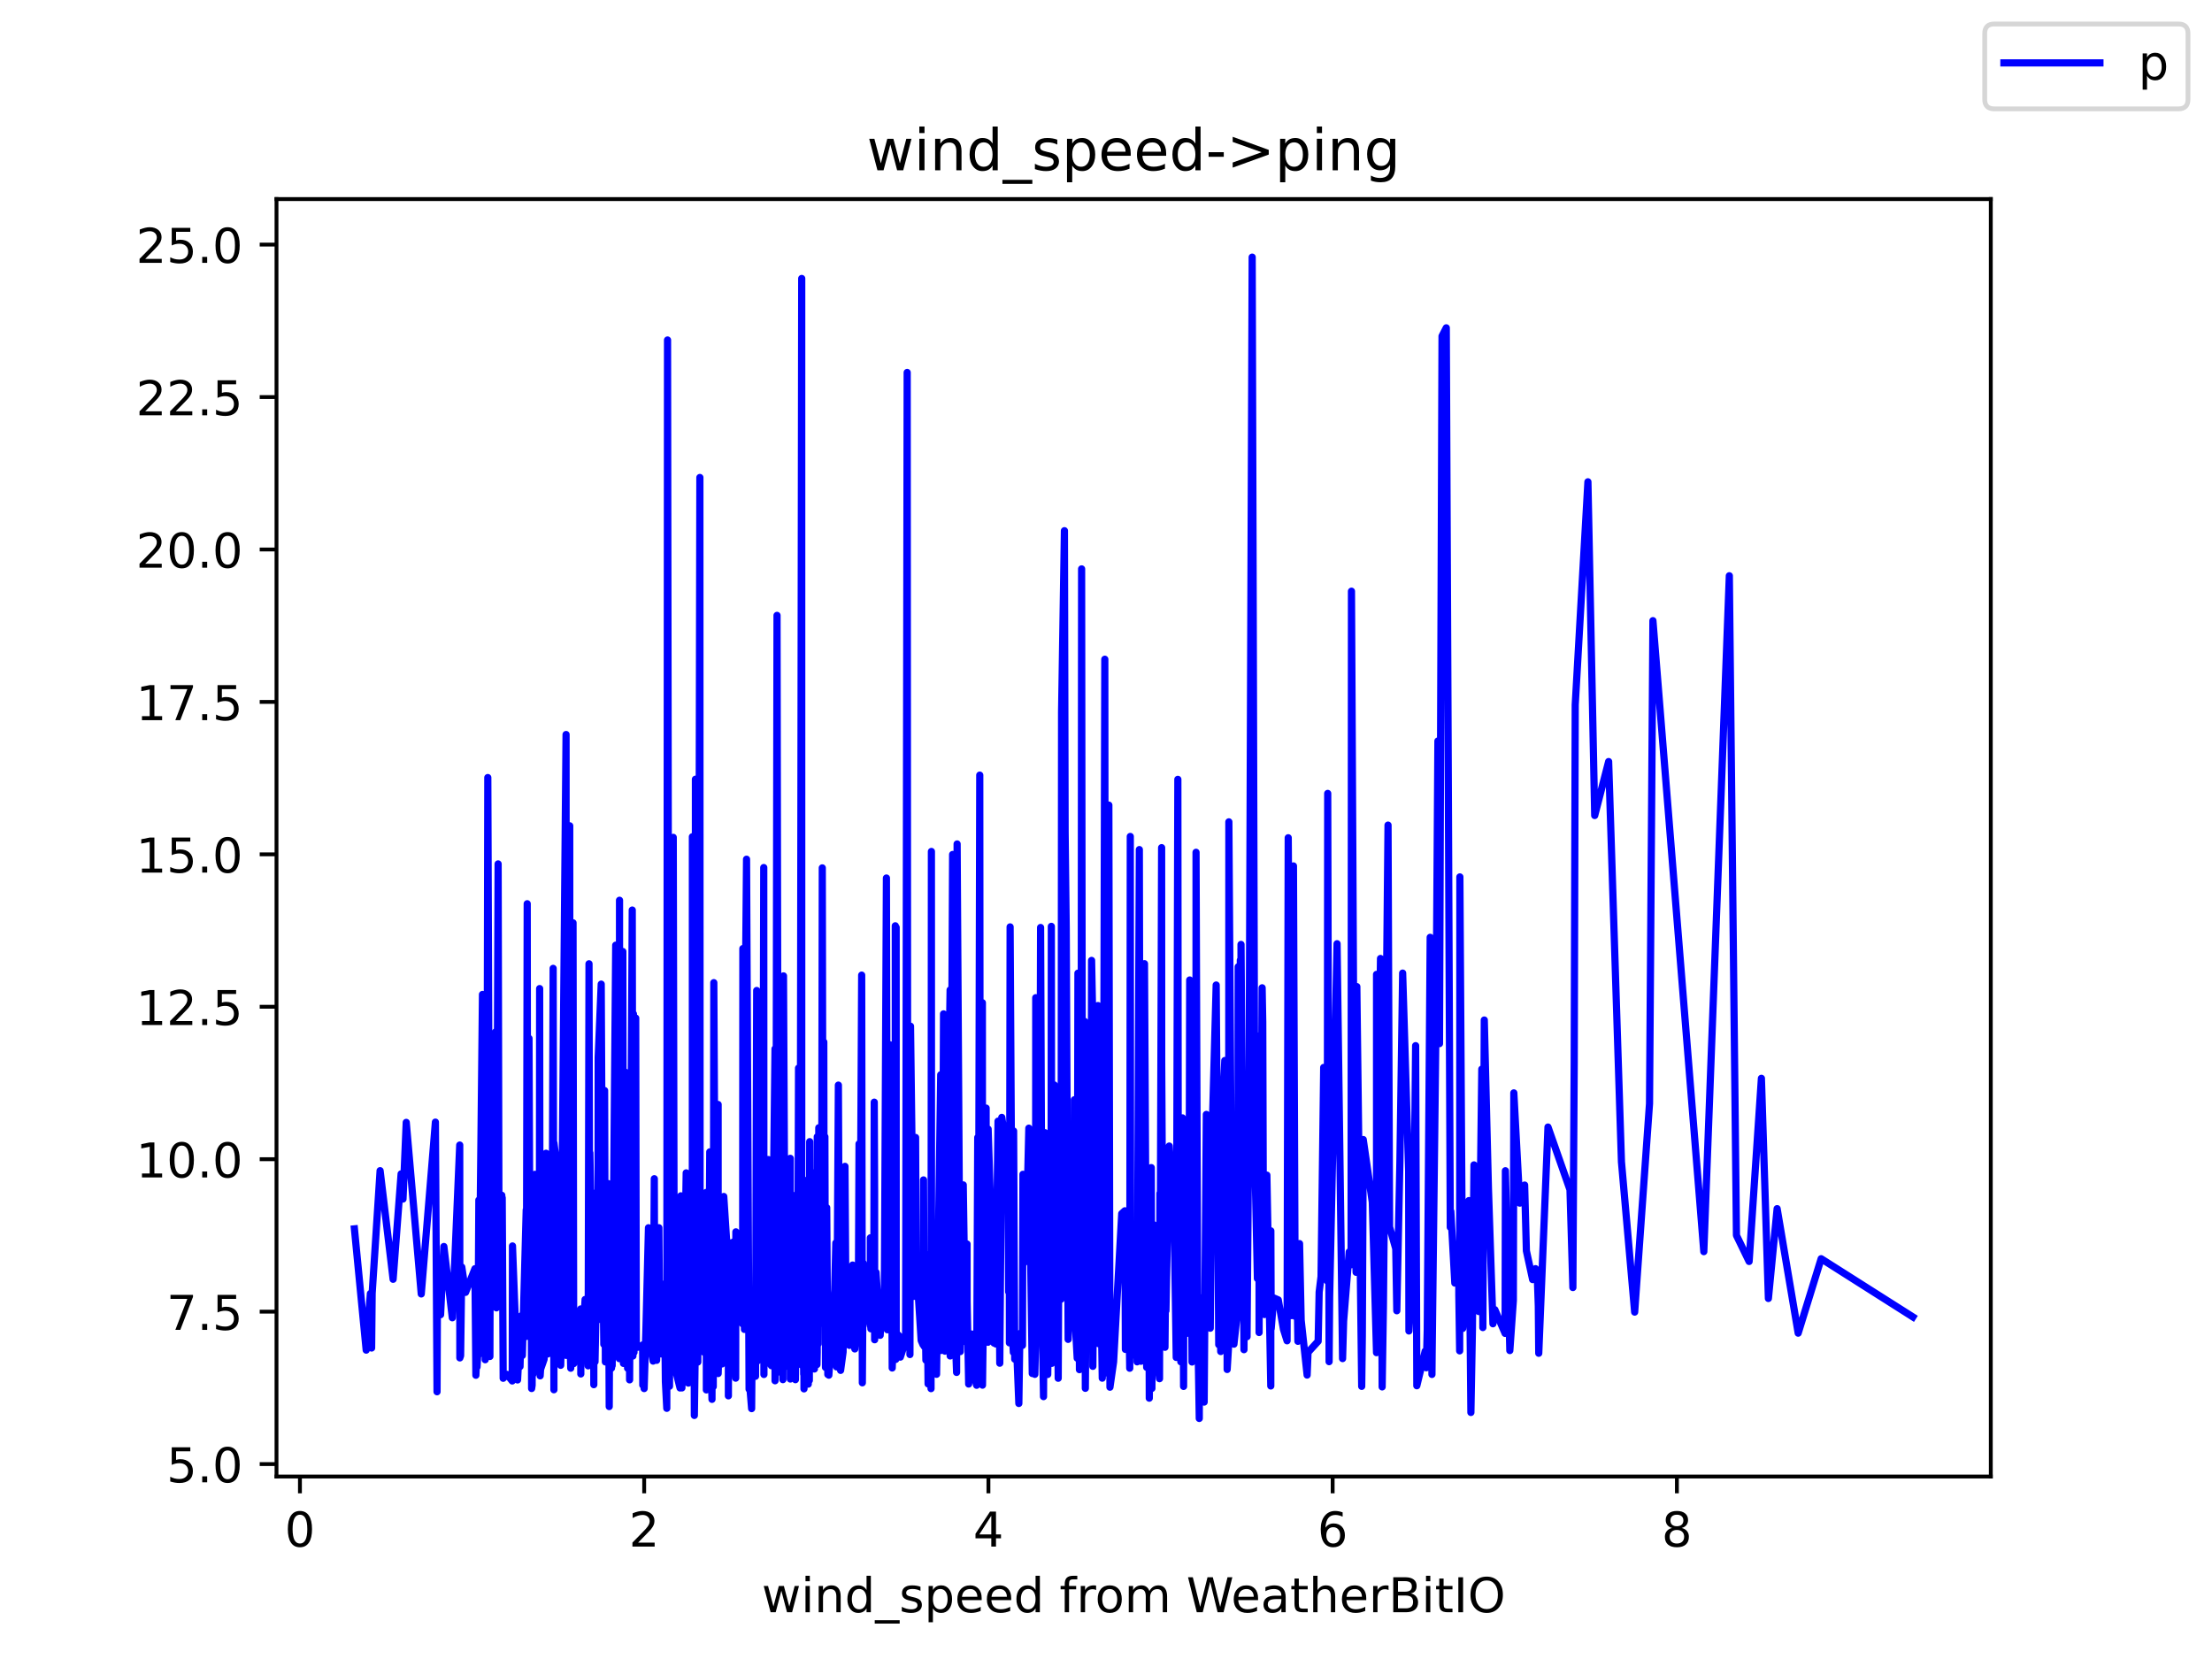 <?xml version="1.0" encoding="utf-8" standalone="no"?>
<!DOCTYPE svg PUBLIC "-//W3C//DTD SVG 1.1//EN"
  "http://www.w3.org/Graphics/SVG/1.1/DTD/svg11.dtd">
<!-- Created with matplotlib (https://matplotlib.org/) -->
<svg height="345.6pt" version="1.1" viewBox="0 0 460.8 345.6" width="460.8pt" xmlns="http://www.w3.org/2000/svg" xmlns:xlink="http://www.w3.org/1999/xlink">
 <defs>
  <style type="text/css">*{stroke-linecap:butt;stroke-linejoin:round;}</style>
 </defs>
 <g id="figure_1">
  <g id="patch_1">
   <path d="M 0 345.6 
L 460.8 345.6 
L 460.8 0 
L 0 0 
z
" style="fill:#ffffff;"/>
  </g>
  <g id="axes_1">
   <g id="patch_2">
    <path d="M 57.6 307.584 
L 414.72 307.584 
L 414.72 41.472 
L 57.6 41.472 
z
" style="fill:#ffffff;"/>
   </g>
   <g id="matplotlib.axis_1">
    <g id="xtick_1">
     <g id="line2d_1">
      <defs>
       <path d="M 0 0 
L 0 3.5 
" id="m03ddd74138" style="stroke:#000000;stroke-width:0.8;"/>
      </defs>
      <g>
       <use style="stroke:#000000;stroke-width:0.8;" x="62.483" xlink:href="#m03ddd74138" y="307.584"/>
      </g>
     </g>
     <g id="text_1">
      <!-- 0 -->
      <g transform="translate(59.302 322.182)scale(0.1 -0.1)">
       <defs>
        <path d="M 31.781 66.406 
Q 24.172 66.406 20.328 58.906 
Q 16.5 51.422 16.5 36.375 
Q 16.5 21.391 20.328 13.891 
Q 24.172 6.391 31.781 6.391 
Q 39.453 6.391 43.281 13.891 
Q 47.125 21.391 47.125 36.375 
Q 47.125 51.422 43.281 58.906 
Q 39.453 66.406 31.781 66.406 
z
M 31.781 74.219 
Q 44.047 74.219 50.516 64.516 
Q 56.984 54.828 56.984 36.375 
Q 56.984 17.969 50.516 8.266 
Q 44.047 -1.422 31.781 -1.422 
Q 19.531 -1.422 13.062 8.266 
Q 6.594 17.969 6.594 36.375 
Q 6.594 54.828 13.062 64.516 
Q 19.531 74.219 31.781 74.219 
z
" id="DejaVuSans-48"/>
       </defs>
       <use xlink:href="#DejaVuSans-48"/>
      </g>
     </g>
    </g>
    <g id="xtick_2">
     <g id="line2d_2">
      <g>
       <use style="stroke:#000000;stroke-width:0.8;" x="134.194" xlink:href="#m03ddd74138" y="307.584"/>
      </g>
     </g>
     <g id="text_2">
      <!-- 2 -->
      <g transform="translate(131.013 322.182)scale(0.1 -0.1)">
       <defs>
        <path d="M 19.188 8.297 
L 53.609 8.297 
L 53.609 0 
L 7.328 0 
L 7.328 8.297 
Q 12.938 14.109 22.625 23.891 
Q 32.328 33.688 34.812 36.531 
Q 39.547 41.844 41.422 45.531 
Q 43.312 49.219 43.312 52.781 
Q 43.312 58.594 39.234 62.25 
Q 35.156 65.922 28.609 65.922 
Q 23.969 65.922 18.812 64.312 
Q 13.672 62.703 7.812 59.422 
L 7.812 69.391 
Q 13.766 71.781 18.938 73 
Q 24.125 74.219 28.422 74.219 
Q 39.75 74.219 46.484 68.547 
Q 53.219 62.891 53.219 53.422 
Q 53.219 48.922 51.531 44.891 
Q 49.859 40.875 45.406 35.406 
Q 44.188 33.984 37.641 27.219 
Q 31.109 20.453 19.188 8.297 
z
" id="DejaVuSans-50"/>
       </defs>
       <use xlink:href="#DejaVuSans-50"/>
      </g>
     </g>
    </g>
    <g id="xtick_3">
     <g id="line2d_3">
      <g>
       <use style="stroke:#000000;stroke-width:0.8;" x="205.906" xlink:href="#m03ddd74138" y="307.584"/>
      </g>
     </g>
     <g id="text_3">
      <!-- 4 -->
      <g transform="translate(202.724 322.182)scale(0.1 -0.1)">
       <defs>
        <path d="M 37.797 64.312 
L 12.891 25.391 
L 37.797 25.391 
z
M 35.203 72.906 
L 47.609 72.906 
L 47.609 25.391 
L 58.016 25.391 
L 58.016 17.188 
L 47.609 17.188 
L 47.609 0 
L 37.797 0 
L 37.797 17.188 
L 4.891 17.188 
L 4.891 26.703 
z
" id="DejaVuSans-52"/>
       </defs>
       <use xlink:href="#DejaVuSans-52"/>
      </g>
     </g>
    </g>
    <g id="xtick_4">
     <g id="line2d_4">
      <g>
       <use style="stroke:#000000;stroke-width:0.8;" x="277.617" xlink:href="#m03ddd74138" y="307.584"/>
      </g>
     </g>
     <g id="text_4">
      <!-- 6 -->
      <g transform="translate(274.436 322.182)scale(0.1 -0.1)">
       <defs>
        <path d="M 33.016 40.375 
Q 26.375 40.375 22.484 35.828 
Q 18.609 31.297 18.609 23.391 
Q 18.609 15.531 22.484 10.953 
Q 26.375 6.391 33.016 6.391 
Q 39.656 6.391 43.531 10.953 
Q 47.406 15.531 47.406 23.391 
Q 47.406 31.297 43.531 35.828 
Q 39.656 40.375 33.016 40.375 
z
M 52.594 71.297 
L 52.594 62.312 
Q 48.875 64.062 45.094 64.984 
Q 41.312 65.922 37.594 65.922 
Q 27.828 65.922 22.672 59.328 
Q 17.531 52.734 16.797 39.406 
Q 19.672 43.656 24.016 45.922 
Q 28.375 48.188 33.594 48.188 
Q 44.578 48.188 50.953 41.516 
Q 57.328 34.859 57.328 23.391 
Q 57.328 12.156 50.688 5.359 
Q 44.047 -1.422 33.016 -1.422 
Q 20.359 -1.422 13.672 8.266 
Q 6.984 17.969 6.984 36.375 
Q 6.984 53.656 15.188 63.938 
Q 23.391 74.219 37.203 74.219 
Q 40.922 74.219 44.703 73.484 
Q 48.484 72.75 52.594 71.297 
z
" id="DejaVuSans-54"/>
       </defs>
       <use xlink:href="#DejaVuSans-54"/>
      </g>
     </g>
    </g>
    <g id="xtick_5">
     <g id="line2d_5">
      <g>
       <use style="stroke:#000000;stroke-width:0.8;" x="349.328" xlink:href="#m03ddd74138" y="307.584"/>
      </g>
     </g>
     <g id="text_5">
      <!-- 8 -->
      <g transform="translate(346.147 322.182)scale(0.1 -0.1)">
       <defs>
        <path d="M 31.781 34.625 
Q 24.75 34.625 20.719 30.859 
Q 16.703 27.094 16.703 20.516 
Q 16.703 13.922 20.719 10.156 
Q 24.75 6.391 31.781 6.391 
Q 38.812 6.391 42.859 10.172 
Q 46.922 13.969 46.922 20.516 
Q 46.922 27.094 42.891 30.859 
Q 38.875 34.625 31.781 34.625 
z
M 21.922 38.812 
Q 15.578 40.375 12.031 44.719 
Q 8.5 49.078 8.5 55.328 
Q 8.5 64.062 14.719 69.141 
Q 20.953 74.219 31.781 74.219 
Q 42.672 74.219 48.875 69.141 
Q 55.078 64.062 55.078 55.328 
Q 55.078 49.078 51.531 44.719 
Q 48 40.375 41.703 38.812 
Q 48.828 37.156 52.797 32.312 
Q 56.781 27.484 56.781 20.516 
Q 56.781 9.906 50.312 4.234 
Q 43.844 -1.422 31.781 -1.422 
Q 19.734 -1.422 13.25 4.234 
Q 6.781 9.906 6.781 20.516 
Q 6.781 27.484 10.781 32.312 
Q 14.797 37.156 21.922 38.812 
z
M 18.312 54.391 
Q 18.312 48.734 21.844 45.562 
Q 25.391 42.391 31.781 42.391 
Q 38.141 42.391 41.719 45.562 
Q 45.312 48.734 45.312 54.391 
Q 45.312 60.062 41.719 63.234 
Q 38.141 66.406 31.781 66.406 
Q 25.391 66.406 21.844 63.234 
Q 18.312 60.062 18.312 54.391 
z
" id="DejaVuSans-56"/>
       </defs>
       <use xlink:href="#DejaVuSans-56"/>
      </g>
     </g>
    </g>
    <g id="text_6">
     <!-- wind_speed from WeatherBitIO -->
     <g transform="translate(158.68 335.861)scale(0.1 -0.1)">
      <defs>
       <path d="M 4.203 54.688 
L 13.188 54.688 
L 24.422 12.016 
L 35.594 54.688 
L 46.188 54.688 
L 57.422 12.016 
L 68.609 54.688 
L 77.594 54.688 
L 63.281 0 
L 52.688 0 
L 40.922 44.828 
L 29.109 0 
L 18.5 0 
z
" id="DejaVuSans-119"/>
       <path d="M 9.422 54.688 
L 18.406 54.688 
L 18.406 0 
L 9.422 0 
z
M 9.422 75.984 
L 18.406 75.984 
L 18.406 64.594 
L 9.422 64.594 
z
" id="DejaVuSans-105"/>
       <path d="M 54.891 33.016 
L 54.891 0 
L 45.906 0 
L 45.906 32.719 
Q 45.906 40.484 42.875 44.328 
Q 39.844 48.188 33.797 48.188 
Q 26.516 48.188 22.312 43.547 
Q 18.109 38.922 18.109 30.906 
L 18.109 0 
L 9.078 0 
L 9.078 54.688 
L 18.109 54.688 
L 18.109 46.188 
Q 21.344 51.125 25.703 53.562 
Q 30.078 56 35.797 56 
Q 45.219 56 50.047 50.172 
Q 54.891 44.344 54.891 33.016 
z
" id="DejaVuSans-110"/>
       <path d="M 45.406 46.391 
L 45.406 75.984 
L 54.391 75.984 
L 54.391 0 
L 45.406 0 
L 45.406 8.203 
Q 42.578 3.328 38.25 0.953 
Q 33.938 -1.422 27.875 -1.422 
Q 17.969 -1.422 11.734 6.484 
Q 5.516 14.406 5.516 27.297 
Q 5.516 40.188 11.734 48.094 
Q 17.969 56 27.875 56 
Q 33.938 56 38.25 53.625 
Q 42.578 51.266 45.406 46.391 
z
M 14.797 27.297 
Q 14.797 17.391 18.875 11.75 
Q 22.953 6.109 30.078 6.109 
Q 37.203 6.109 41.297 11.75 
Q 45.406 17.391 45.406 27.297 
Q 45.406 37.203 41.297 42.844 
Q 37.203 48.484 30.078 48.484 
Q 22.953 48.484 18.875 42.844 
Q 14.797 37.203 14.797 27.297 
z
" id="DejaVuSans-100"/>
       <path d="M 50.984 -16.609 
L 50.984 -23.578 
L -0.984 -23.578 
L -0.984 -16.609 
z
" id="DejaVuSans-95"/>
       <path d="M 44.281 53.078 
L 44.281 44.578 
Q 40.484 46.531 36.375 47.5 
Q 32.281 48.484 27.875 48.484 
Q 21.188 48.484 17.844 46.438 
Q 14.5 44.391 14.5 40.281 
Q 14.5 37.156 16.891 35.375 
Q 19.281 33.594 26.516 31.984 
L 29.594 31.297 
Q 39.156 29.25 43.188 25.516 
Q 47.219 21.781 47.219 15.094 
Q 47.219 7.469 41.188 3.016 
Q 35.156 -1.422 24.609 -1.422 
Q 20.219 -1.422 15.453 -0.562 
Q 10.688 0.297 5.422 2 
L 5.422 11.281 
Q 10.406 8.688 15.234 7.391 
Q 20.062 6.109 24.812 6.109 
Q 31.156 6.109 34.562 8.281 
Q 37.984 10.453 37.984 14.406 
Q 37.984 18.062 35.516 20.016 
Q 33.062 21.969 24.703 23.781 
L 21.578 24.516 
Q 13.234 26.266 9.516 29.906 
Q 5.812 33.547 5.812 39.891 
Q 5.812 47.609 11.281 51.797 
Q 16.75 56 26.812 56 
Q 31.781 56 36.172 55.266 
Q 40.578 54.547 44.281 53.078 
z
" id="DejaVuSans-115"/>
       <path d="M 18.109 8.203 
L 18.109 -20.797 
L 9.078 -20.797 
L 9.078 54.688 
L 18.109 54.688 
L 18.109 46.391 
Q 20.953 51.266 25.266 53.625 
Q 29.594 56 35.594 56 
Q 45.562 56 51.781 48.094 
Q 58.016 40.188 58.016 27.297 
Q 58.016 14.406 51.781 6.484 
Q 45.562 -1.422 35.594 -1.422 
Q 29.594 -1.422 25.266 0.953 
Q 20.953 3.328 18.109 8.203 
z
M 48.688 27.297 
Q 48.688 37.203 44.609 42.844 
Q 40.531 48.484 33.406 48.484 
Q 26.266 48.484 22.188 42.844 
Q 18.109 37.203 18.109 27.297 
Q 18.109 17.391 22.188 11.75 
Q 26.266 6.109 33.406 6.109 
Q 40.531 6.109 44.609 11.75 
Q 48.688 17.391 48.688 27.297 
z
" id="DejaVuSans-112"/>
       <path d="M 56.203 29.594 
L 56.203 25.203 
L 14.891 25.203 
Q 15.484 15.922 20.484 11.062 
Q 25.484 6.203 34.422 6.203 
Q 39.594 6.203 44.453 7.469 
Q 49.312 8.734 54.109 11.281 
L 54.109 2.781 
Q 49.266 0.734 44.188 -0.344 
Q 39.109 -1.422 33.891 -1.422 
Q 20.797 -1.422 13.156 6.188 
Q 5.516 13.812 5.516 26.812 
Q 5.516 40.234 12.766 48.109 
Q 20.016 56 32.328 56 
Q 43.359 56 49.781 48.891 
Q 56.203 41.797 56.203 29.594 
z
M 47.219 32.234 
Q 47.125 39.594 43.094 43.984 
Q 39.062 48.391 32.422 48.391 
Q 24.906 48.391 20.391 44.141 
Q 15.875 39.891 15.188 32.172 
z
" id="DejaVuSans-101"/>
       <path id="DejaVuSans-32"/>
       <path d="M 37.109 75.984 
L 37.109 68.5 
L 28.516 68.5 
Q 23.688 68.5 21.797 66.547 
Q 19.922 64.594 19.922 59.516 
L 19.922 54.688 
L 34.719 54.688 
L 34.719 47.703 
L 19.922 47.703 
L 19.922 0 
L 10.891 0 
L 10.891 47.703 
L 2.297 47.703 
L 2.297 54.688 
L 10.891 54.688 
L 10.891 58.5 
Q 10.891 67.625 15.141 71.797 
Q 19.391 75.984 28.609 75.984 
z
" id="DejaVuSans-102"/>
       <path d="M 41.109 46.297 
Q 39.594 47.172 37.812 47.578 
Q 36.031 48 33.891 48 
Q 26.266 48 22.188 43.047 
Q 18.109 38.094 18.109 28.812 
L 18.109 0 
L 9.078 0 
L 9.078 54.688 
L 18.109 54.688 
L 18.109 46.188 
Q 20.953 51.172 25.484 53.578 
Q 30.031 56 36.531 56 
Q 37.453 56 38.578 55.875 
Q 39.703 55.766 41.062 55.516 
z
" id="DejaVuSans-114"/>
       <path d="M 30.609 48.391 
Q 23.391 48.391 19.188 42.75 
Q 14.984 37.109 14.984 27.297 
Q 14.984 17.484 19.156 11.844 
Q 23.344 6.203 30.609 6.203 
Q 37.797 6.203 41.984 11.859 
Q 46.188 17.531 46.188 27.297 
Q 46.188 37.016 41.984 42.703 
Q 37.797 48.391 30.609 48.391 
z
M 30.609 56 
Q 42.328 56 49.016 48.375 
Q 55.719 40.766 55.719 27.297 
Q 55.719 13.875 49.016 6.219 
Q 42.328 -1.422 30.609 -1.422 
Q 18.844 -1.422 12.172 6.219 
Q 5.516 13.875 5.516 27.297 
Q 5.516 40.766 12.172 48.375 
Q 18.844 56 30.609 56 
z
" id="DejaVuSans-111"/>
       <path d="M 52 44.188 
Q 55.375 50.25 60.062 53.125 
Q 64.75 56 71.094 56 
Q 79.641 56 84.281 50.016 
Q 88.922 44.047 88.922 33.016 
L 88.922 0 
L 79.891 0 
L 79.891 32.719 
Q 79.891 40.578 77.094 44.375 
Q 74.312 48.188 68.609 48.188 
Q 61.625 48.188 57.562 43.547 
Q 53.516 38.922 53.516 30.906 
L 53.516 0 
L 44.484 0 
L 44.484 32.719 
Q 44.484 40.625 41.703 44.406 
Q 38.922 48.188 33.109 48.188 
Q 26.219 48.188 22.156 43.531 
Q 18.109 38.875 18.109 30.906 
L 18.109 0 
L 9.078 0 
L 9.078 54.688 
L 18.109 54.688 
L 18.109 46.188 
Q 21.188 51.219 25.484 53.609 
Q 29.781 56 35.688 56 
Q 41.656 56 45.828 52.969 
Q 50 49.953 52 44.188 
z
" id="DejaVuSans-109"/>
       <path d="M 3.328 72.906 
L 13.281 72.906 
L 28.609 11.281 
L 43.891 72.906 
L 54.984 72.906 
L 70.312 11.281 
L 85.594 72.906 
L 95.609 72.906 
L 77.297 0 
L 64.891 0 
L 49.516 63.281 
L 33.984 0 
L 21.578 0 
z
" id="DejaVuSans-87"/>
       <path d="M 34.281 27.484 
Q 23.391 27.484 19.188 25 
Q 14.984 22.516 14.984 16.5 
Q 14.984 11.719 18.141 8.906 
Q 21.297 6.109 26.703 6.109 
Q 34.188 6.109 38.703 11.406 
Q 43.219 16.703 43.219 25.484 
L 43.219 27.484 
z
M 52.203 31.203 
L 52.203 0 
L 43.219 0 
L 43.219 8.297 
Q 40.141 3.328 35.547 0.953 
Q 30.953 -1.422 24.312 -1.422 
Q 15.922 -1.422 10.953 3.297 
Q 6 8.016 6 15.922 
Q 6 25.141 12.172 29.828 
Q 18.359 34.516 30.609 34.516 
L 43.219 34.516 
L 43.219 35.406 
Q 43.219 41.609 39.141 45 
Q 35.062 48.391 27.688 48.391 
Q 23 48.391 18.547 47.266 
Q 14.109 46.141 10.016 43.891 
L 10.016 52.203 
Q 14.938 54.109 19.578 55.047 
Q 24.219 56 28.609 56 
Q 40.484 56 46.344 49.844 
Q 52.203 43.703 52.203 31.203 
z
" id="DejaVuSans-97"/>
       <path d="M 18.312 70.219 
L 18.312 54.688 
L 36.812 54.688 
L 36.812 47.703 
L 18.312 47.703 
L 18.312 18.016 
Q 18.312 11.328 20.141 9.422 
Q 21.969 7.516 27.594 7.516 
L 36.812 7.516 
L 36.812 0 
L 27.594 0 
Q 17.188 0 13.234 3.875 
Q 9.281 7.766 9.281 18.016 
L 9.281 47.703 
L 2.688 47.703 
L 2.688 54.688 
L 9.281 54.688 
L 9.281 70.219 
z
" id="DejaVuSans-116"/>
       <path d="M 54.891 33.016 
L 54.891 0 
L 45.906 0 
L 45.906 32.719 
Q 45.906 40.484 42.875 44.328 
Q 39.844 48.188 33.797 48.188 
Q 26.516 48.188 22.312 43.547 
Q 18.109 38.922 18.109 30.906 
L 18.109 0 
L 9.078 0 
L 9.078 75.984 
L 18.109 75.984 
L 18.109 46.188 
Q 21.344 51.125 25.703 53.562 
Q 30.078 56 35.797 56 
Q 45.219 56 50.047 50.172 
Q 54.891 44.344 54.891 33.016 
z
" id="DejaVuSans-104"/>
       <path d="M 19.672 34.812 
L 19.672 8.109 
L 35.5 8.109 
Q 43.453 8.109 47.281 11.406 
Q 51.125 14.703 51.125 21.484 
Q 51.125 28.328 47.281 31.562 
Q 43.453 34.812 35.5 34.812 
z
M 19.672 64.797 
L 19.672 42.828 
L 34.281 42.828 
Q 41.5 42.828 45.031 45.531 
Q 48.578 48.25 48.578 53.812 
Q 48.578 59.328 45.031 62.062 
Q 41.5 64.797 34.281 64.797 
z
M 9.812 72.906 
L 35.016 72.906 
Q 46.297 72.906 52.391 68.219 
Q 58.5 63.531 58.5 54.891 
Q 58.5 48.188 55.375 44.234 
Q 52.25 40.281 46.188 39.312 
Q 53.469 37.75 57.5 32.781 
Q 61.531 27.828 61.531 20.406 
Q 61.531 10.641 54.891 5.312 
Q 48.25 0 35.984 0 
L 9.812 0 
z
" id="DejaVuSans-66"/>
       <path d="M 9.812 72.906 
L 19.672 72.906 
L 19.672 0 
L 9.812 0 
z
" id="DejaVuSans-73"/>
       <path d="M 39.406 66.219 
Q 28.656 66.219 22.328 58.203 
Q 16.016 50.203 16.016 36.375 
Q 16.016 22.609 22.328 14.594 
Q 28.656 6.594 39.406 6.594 
Q 50.141 6.594 56.422 14.594 
Q 62.703 22.609 62.703 36.375 
Q 62.703 50.203 56.422 58.203 
Q 50.141 66.219 39.406 66.219 
z
M 39.406 74.219 
Q 54.734 74.219 63.906 63.938 
Q 73.094 53.656 73.094 36.375 
Q 73.094 19.141 63.906 8.859 
Q 54.734 -1.422 39.406 -1.422 
Q 24.031 -1.422 14.812 8.828 
Q 5.609 19.094 5.609 36.375 
Q 5.609 53.656 14.812 63.938 
Q 24.031 74.219 39.406 74.219 
z
" id="DejaVuSans-79"/>
      </defs>
      <use xlink:href="#DejaVuSans-119"/>
      <use x="81.787" xlink:href="#DejaVuSans-105"/>
      <use x="109.57" xlink:href="#DejaVuSans-110"/>
      <use x="172.949" xlink:href="#DejaVuSans-100"/>
      <use x="236.426" xlink:href="#DejaVuSans-95"/>
      <use x="286.426" xlink:href="#DejaVuSans-115"/>
      <use x="338.525" xlink:href="#DejaVuSans-112"/>
      <use x="402.002" xlink:href="#DejaVuSans-101"/>
      <use x="463.525" xlink:href="#DejaVuSans-101"/>
      <use x="525.049" xlink:href="#DejaVuSans-100"/>
      <use x="588.525" xlink:href="#DejaVuSans-32"/>
      <use x="620.312" xlink:href="#DejaVuSans-102"/>
      <use x="655.518" xlink:href="#DejaVuSans-114"/>
      <use x="694.381" xlink:href="#DejaVuSans-111"/>
      <use x="755.562" xlink:href="#DejaVuSans-109"/>
      <use x="852.975" xlink:href="#DejaVuSans-32"/>
      <use x="884.762" xlink:href="#DejaVuSans-87"/>
      <use x="977.764" xlink:href="#DejaVuSans-101"/>
      <use x="1039.287" xlink:href="#DejaVuSans-97"/>
      <use x="1100.566" xlink:href="#DejaVuSans-116"/>
      <use x="1139.775" xlink:href="#DejaVuSans-104"/>
      <use x="1203.154" xlink:href="#DejaVuSans-101"/>
      <use x="1264.678" xlink:href="#DejaVuSans-114"/>
      <use x="1305.791" xlink:href="#DejaVuSans-66"/>
      <use x="1374.395" xlink:href="#DejaVuSans-105"/>
      <use x="1402.178" xlink:href="#DejaVuSans-116"/>
      <use x="1441.387" xlink:href="#DejaVuSans-73"/>
      <use x="1470.879" xlink:href="#DejaVuSans-79"/>
     </g>
    </g>
   </g>
   <g id="matplotlib.axis_2">
    <g id="ytick_1">
     <g id="line2d_6">
      <defs>
       <path d="M 0 0 
L -3.5 0 
" id="m810edab714" style="stroke:#000000;stroke-width:0.8;"/>
      </defs>
      <g>
       <use style="stroke:#000000;stroke-width:0.8;" x="57.6" xlink:href="#m810edab714" y="304.993"/>
      </g>
     </g>
     <g id="text_7">
      <!-- 5.0 -->
      <g transform="translate(34.697 308.792)scale(0.1 -0.1)">
       <defs>
        <path d="M 10.797 72.906 
L 49.516 72.906 
L 49.516 64.594 
L 19.828 64.594 
L 19.828 46.734 
Q 21.969 47.469 24.109 47.828 
Q 26.266 48.188 28.422 48.188 
Q 40.625 48.188 47.75 41.5 
Q 54.891 34.812 54.891 23.391 
Q 54.891 11.625 47.562 5.094 
Q 40.234 -1.422 26.906 -1.422 
Q 22.312 -1.422 17.547 -0.641 
Q 12.797 0.141 7.719 1.703 
L 7.719 11.625 
Q 12.109 9.234 16.797 8.062 
Q 21.484 6.891 26.703 6.891 
Q 35.156 6.891 40.078 11.328 
Q 45.016 15.766 45.016 23.391 
Q 45.016 31 40.078 35.438 
Q 35.156 39.891 26.703 39.891 
Q 22.75 39.891 18.812 39.016 
Q 14.891 38.141 10.797 36.281 
z
" id="DejaVuSans-53"/>
        <path d="M 10.688 12.406 
L 21 12.406 
L 21 0 
L 10.688 0 
z
" id="DejaVuSans-46"/>
       </defs>
       <use xlink:href="#DejaVuSans-53"/>
       <use x="63.623" xlink:href="#DejaVuSans-46"/>
       <use x="95.41" xlink:href="#DejaVuSans-48"/>
      </g>
     </g>
    </g>
    <g id="ytick_2">
     <g id="line2d_7">
      <g>
       <use style="stroke:#000000;stroke-width:0.8;" x="57.6" xlink:href="#m810edab714" y="273.239"/>
      </g>
     </g>
     <g id="text_8">
      <!-- 7.5 -->
      <g transform="translate(34.697 277.038)scale(0.1 -0.1)">
       <defs>
        <path d="M 8.203 72.906 
L 55.078 72.906 
L 55.078 68.703 
L 28.609 0 
L 18.312 0 
L 43.219 64.594 
L 8.203 64.594 
z
" id="DejaVuSans-55"/>
       </defs>
       <use xlink:href="#DejaVuSans-55"/>
       <use x="63.623" xlink:href="#DejaVuSans-46"/>
       <use x="95.41" xlink:href="#DejaVuSans-53"/>
      </g>
     </g>
    </g>
    <g id="ytick_3">
     <g id="line2d_8">
      <g>
       <use style="stroke:#000000;stroke-width:0.8;" x="57.6" xlink:href="#m810edab714" y="241.484"/>
      </g>
     </g>
     <g id="text_9">
      <!-- 10.0 -->
      <g transform="translate(28.334 245.283)scale(0.1 -0.1)">
       <defs>
        <path d="M 12.406 8.297 
L 28.516 8.297 
L 28.516 63.922 
L 10.984 60.406 
L 10.984 69.391 
L 28.422 72.906 
L 38.281 72.906 
L 38.281 8.297 
L 54.391 8.297 
L 54.391 0 
L 12.406 0 
z
" id="DejaVuSans-49"/>
       </defs>
       <use xlink:href="#DejaVuSans-49"/>
       <use x="63.623" xlink:href="#DejaVuSans-48"/>
       <use x="127.246" xlink:href="#DejaVuSans-46"/>
       <use x="159.033" xlink:href="#DejaVuSans-48"/>
      </g>
     </g>
    </g>
    <g id="ytick_4">
     <g id="line2d_9">
      <g>
       <use style="stroke:#000000;stroke-width:0.8;" x="57.6" xlink:href="#m810edab714" y="209.73"/>
      </g>
     </g>
     <g id="text_10">
      <!-- 12.5 -->
      <g transform="translate(28.334 213.529)scale(0.1 -0.1)">
       <use xlink:href="#DejaVuSans-49"/>
       <use x="63.623" xlink:href="#DejaVuSans-50"/>
       <use x="127.246" xlink:href="#DejaVuSans-46"/>
       <use x="159.033" xlink:href="#DejaVuSans-53"/>
      </g>
     </g>
    </g>
    <g id="ytick_5">
     <g id="line2d_10">
      <g>
       <use style="stroke:#000000;stroke-width:0.8;" x="57.6" xlink:href="#m810edab714" y="177.975"/>
      </g>
     </g>
     <g id="text_11">
      <!-- 15.0 -->
      <g transform="translate(28.334 181.774)scale(0.1 -0.1)">
       <use xlink:href="#DejaVuSans-49"/>
       <use x="63.623" xlink:href="#DejaVuSans-53"/>
       <use x="127.246" xlink:href="#DejaVuSans-46"/>
       <use x="159.033" xlink:href="#DejaVuSans-48"/>
      </g>
     </g>
    </g>
    <g id="ytick_6">
     <g id="line2d_11">
      <g>
       <use style="stroke:#000000;stroke-width:0.8;" x="57.6" xlink:href="#m810edab714" y="146.221"/>
      </g>
     </g>
     <g id="text_12">
      <!-- 17.5 -->
      <g transform="translate(28.334 150.02)scale(0.1 -0.1)">
       <use xlink:href="#DejaVuSans-49"/>
       <use x="63.623" xlink:href="#DejaVuSans-55"/>
       <use x="127.246" xlink:href="#DejaVuSans-46"/>
       <use x="159.033" xlink:href="#DejaVuSans-53"/>
      </g>
     </g>
    </g>
    <g id="ytick_7">
     <g id="line2d_12">
      <g>
       <use style="stroke:#000000;stroke-width:0.8;" x="57.6" xlink:href="#m810edab714" y="114.466"/>
      </g>
     </g>
     <g id="text_13">
      <!-- 20.0 -->
      <g transform="translate(28.334 118.265)scale(0.1 -0.1)">
       <use xlink:href="#DejaVuSans-50"/>
       <use x="63.623" xlink:href="#DejaVuSans-48"/>
       <use x="127.246" xlink:href="#DejaVuSans-46"/>
       <use x="159.033" xlink:href="#DejaVuSans-48"/>
      </g>
     </g>
    </g>
    <g id="ytick_8">
     <g id="line2d_13">
      <g>
       <use style="stroke:#000000;stroke-width:0.8;" x="57.6" xlink:href="#m810edab714" y="82.712"/>
      </g>
     </g>
     <g id="text_14">
      <!-- 22.5 -->
      <g transform="translate(28.334 86.511)scale(0.1 -0.1)">
       <use xlink:href="#DejaVuSans-50"/>
       <use x="63.623" xlink:href="#DejaVuSans-50"/>
       <use x="127.246" xlink:href="#DejaVuSans-46"/>
       <use x="159.033" xlink:href="#DejaVuSans-53"/>
      </g>
     </g>
    </g>
    <g id="ytick_9">
     <g id="line2d_14">
      <g>
       <use style="stroke:#000000;stroke-width:0.8;" x="57.6" xlink:href="#m810edab714" y="50.957"/>
      </g>
     </g>
     <g id="text_15">
      <!-- 25.0 -->
      <g transform="translate(28.334 54.757)scale(0.1 -0.1)">
       <use xlink:href="#DejaVuSans-50"/>
       <use x="63.623" xlink:href="#DejaVuSans-53"/>
       <use x="127.246" xlink:href="#DejaVuSans-46"/>
       <use x="159.033" xlink:href="#DejaVuSans-48"/>
      </g>
     </g>
    </g>
   </g>
   <g id="line2d_15">
    <path clip-path="url(#pef70c5cf12)" d="M 73.833 255.993 
L 76.284 281.255 
L 77.159 269.471 
L 77.413 280.816 
L 77.527 269.435 
L 79.182 243.872 
L 81.893 266.498 
L 83.558 244.541 
L 83.953 249.782 
L 84.628 233.812 
L 87.755 269.553 
L 90.702 233.758 
L 91.043 289.925 
L 91.138 265.921 
L 91.764 264.342 
L 91.781 273.878 
L 92.467 259.671 
L 94.226 274.517 
L 95.77 238.536 
L 95.794 282.877 
L 95.952 282.428 
L 96.198 263.947 
L 96.985 269.223 
L 98.938 264.295 
L 99.135 286.491 
L 99.293 282.546 
L 99.373 284.763 
L 99.573 281.128 
L 99.754 250 
L 99.807 282.107 
L 99.822 272.635 
L 100.51 207.161 
L 100.804 268.774 
L 101.075 278.341 
L 101.078 283.256 
L 101.382 236.134 
L 101.418 261.582 
L 101.618 161.978 
L 102.053 282.579 
L 102.105 263.571 
L 102.775 252.191 
L 103.151 230.411 
L 103.262 214.947 
L 103.413 272.451 
L 103.768 179.97 
L 103.941 255.223 
L 104.53 248.991 
L 104.568 252.232 
L 104.619 249.528 
L 104.822 287.12 
L 105.605 286.302 
L 106.708 287.681 
L 106.761 259.557 
L 107.818 287.466 
L 108.212 280.067 
L 108.331 284.68 
L 108.587 274.106 
L 108.809 282.376 
L 109.621 252.032 
L 109.647 278.405 
L 109.829 188.266 
L 109.914 268.636 
L 110.2 216.313 
L 110.46 277.926 
L 110.595 247.728 
L 110.747 289.255 
L 110.85 288.566 
L 110.914 272.768 
L 111.022 286.283 
L 111.439 244.637 
L 112.351 278.288 
L 112.417 205.939 
L 112.437 227.117 
L 112.522 286.613 
L 112.614 285.251 
L 113.352 283.139 
L 113.454 246.59 
L 113.71 281.952 
L 113.754 240.243 
L 114.118 282.057 
L 114.283 257.791 
L 114.405 279.074 
L 114.612 279.861 
L 114.944 261.059 
L 114.986 272.494 
L 115.232 201.73 
L 115.39 289.51 
L 115.392 238.09 
L 115.756 240.883 
L 115.935 250.184 
L 116.174 282.626 
L 116.198 280.758 
L 116.332 281.226 
L 116.351 253.744 
L 116.569 258.17 
L 116.801 284.417 
L 116.824 283.411 
L 116.97 278.444 
L 116.994 257.912 
L 117.922 153.013 
L 117.951 282.351 
L 118.185 220.24 
L 118.374 275.881 
L 118.565 277.796 
L 118.683 172.029 
L 118.726 278.51 
L 118.896 285.024 
L 118.943 263.852 
L 119.374 192.237 
L 119.516 284.067 
L 119.721 281.722 
L 119.871 278.394 
L 120.977 272.678 
L 120.994 286.22 
L 120.995 283.413 
L 121.438 278.031 
L 121.886 270.704 
L 122.517 284.534 
L 122.702 200.775 
L 122.874 283.521 
L 122.881 240.176 
L 123.492 271.781 
L 123.669 261.015 
L 123.701 288.455 
L 123.73 248.575 
L 123.952 283.682 
L 124.219 269.93 
L 124.357 252.452 
L 124.577 274.933 
L 124.612 220.286 
L 125.244 205.013 
L 125.498 255.82 
L 125.786 280.043 
L 125.95 227.177 
L 126.111 283.713 
L 126.602 283.231 
L 126.682 246.561 
L 126.911 293.015 
L 126.961 283.053 
L 127.314 272.352 
L 127.383 285.018 
L 127.407 278.561 
L 127.526 284.481 
L 128.265 196.9 
L 128.436 281.726 
L 128.633 252.432 
L 128.668 262.41 
L 129.013 283.03 
L 129.015 276.713 
L 129.058 187.541 
L 129.062 281.319 
L 129.575 263.15 
L 129.746 198.213 
L 129.874 284.023 
L 130.211 223.313 
L 130.426 235.629 
L 130.623 278.91 
L 130.718 263.514 
L 130.738 285.026 
L 130.756 266.659 
L 131.023 255.283 
L 131.157 287.45 
L 131.709 189.581 
L 131.847 282.486 
L 131.956 211.222 
L 132.072 281.729 
L 132.432 212.085 
L 132.557 280.699 
L 133.507 280.549 
L 133.876 280.172 
L 133.907 288.544 
L 134.107 286.243 
L 134.187 289.265 
L 134.542 277.57 
L 135.088 255.765 
L 135.094 281.312 
L 135.182 278.318 
L 136.06 283.541 
L 136.303 245.549 
L 136.395 279.996 
L 136.418 275.907 
L 136.785 283.382 
L 137.253 255.757 
L 137.369 270.885 
L 137.739 282.047 
L 138.407 267.47 
L 138.616 287.862 
L 138.903 293.38 
L 139.059 70.829 
L 139.36 278.291 
L 139.468 288.787 
L 139.506 278.878 
L 139.867 262.527 
L 139.899 265.738 
L 140.25 174.437 
L 140.437 263.239 
L 140.77 285.565 
L 141.667 289.141 
L 141.835 249.115 
L 141.836 281.914 
L 142.055 289.129 
L 142.143 261.364 
L 142.153 281.573 
L 142.354 285.465 
L 142.359 274.334 
L 142.384 280.635 
L 142.948 244.335 
L 143.031 255.962 
L 143.391 288.124 
L 143.587 256.925 
L 143.6 272.134 
L 144.117 273.974 
L 144.221 283.227 
L 144.237 174.307 
L 144.256 283.786 
L 144.426 195.346 
L 144.645 294.861 
L 144.788 284.374 
L 144.86 240.098 
L 144.87 162.327 
L 145.366 283.74 
L 145.419 271.146 
L 145.451 228.992 
L 145.477 255.476 
L 145.797 99.469 
L 145.84 261.694 
L 146.215 277.436 
L 146.363 255.804 
L 146.695 281.72 
L 146.913 257.732 
L 147.117 248.408 
L 147.149 289.542 
L 147.194 264.976 
L 147.565 283.876 
L 147.857 239.961 
L 148.05 279.668 
L 148.32 291.509 
L 148.408 256.365 
L 148.583 288.861 
L 148.701 204.706 
L 148.865 236.38 
L 149.084 266.965 
L 149.384 268.55 
L 149.529 263.02 
L 149.602 230.087 
L 149.609 286.132 
L 149.826 278.793 
L 150.049 254.007 
L 150.106 276.476 
L 150.284 278.827 
L 150.402 284.141 
L 150.694 270.744 
L 150.774 249.251 
L 151.589 261.748 
L 151.611 275.586 
L 151.736 276.886 
L 151.737 290.78 
L 151.779 258.809 
L 151.926 281.401 
L 151.958 279.382 
L 152.097 286.188 
L 152.801 258.708 
L 153.256 287.096 
L 153.297 256.618 
L 154.705 275.798 
L 154.752 197.604 
L 154.885 273.96 
L 154.997 267.594 
L 155.085 276.943 
L 155.161 219.832 
L 155.519 178.991 
L 156.047 289.395 
L 156.135 288.035 
L 156.576 293.441 
L 156.662 282.801 
L 156.824 284.498 
L 157.247 284.912 
L 157.39 286.707 
L 157.634 206.339 
L 157.775 283.534 
L 157.957 251.243 
L 158.002 252.031 
L 158.73 281.156 
L 158.875 276.064 
L 159.105 180.726 
L 159.14 286.329 
L 159.151 280.846 
L 159.293 284.213 
L 159.961 268.137 
L 160.038 241.55 
L 160.126 283.674 
L 160.715 284.505 
L 161.45 218.489 
L 161.457 287.636 
L 161.542 277.435 
L 161.599 286.251 
L 161.869 128.197 
L 162.126 274.236 
L 162.225 234.901 
L 162.256 269.415 
L 162.602 271.71 
L 162.856 253.363 
L 163.089 287.402 
L 163.12 280.526 
L 163.216 203.297 
L 163.616 284.65 
L 163.623 277.985 
L 164.086 258.004 
L 164.632 241.304 
L 164.638 287.278 
L 164.825 268.387 
L 164.931 284.658 
L 164.941 280.373 
L 165.045 278.529 
L 165.117 281.038 
L 165.701 287.414 
L 166.03 248.78 
L 166.068 283.094 
L 166.177 277.931 
L 166.352 222.5 
L 166.423 283.191 
L 166.535 283.448 
L 166.671 281.643 
L 167.013 58.01 
L 167.017 284.373 
L 167.162 272.082 
L 167.379 280.013 
L 167.424 286.271 
L 167.437 258.862 
L 167.488 289.328 
L 167.519 284.118 
L 167.577 245.879 
L 167.627 284.765 
L 167.667 266.431 
L 168.078 284.618 
L 168.091 278.445 
L 168.376 288.341 
L 168.429 248.971 
L 168.458 266.553 
L 168.549 283.686 
L 168.598 287.566 
L 168.676 237.827 
L 168.935 278.535 
L 169.086 255.607 
L 169.656 285.184 
L 169.92 244.187 
L 170.063 247.185 
L 170.189 284.267 
L 170.242 281.71 
L 170.251 236.801 
L 170.339 257.913 
L 170.422 279.977 
L 170.57 234.93 
L 171.061 257.407 
L 171.14 273.757 
L 171.297 180.796 
L 171.463 268.152 
L 171.612 217.066 
L 171.697 275.851 
L 171.837 236.803 
L 171.967 284.861 
L 172.169 279.74 
L 172.22 251.582 
L 172.453 286.332 
L 172.573 284.59 
L 172.662 286.473 
L 173.881 268.75 
L 174.12 258.926 
L 174.276 284.751 
L 174.295 283.956 
L 174.65 226.05 
L 174.867 275.761 
L 175.113 285.473 
L 175.629 281.657 
L 176.023 242.974 
L 176.276 279.632 
L 176.941 280.263 
L 176.982 280.006 
L 177.616 263.532 
L 177.779 279.934 
L 178.073 281.009 
L 178.809 272.227 
L 178.954 238.28 
L 179.162 268.232 
L 179.504 203.135 
L 179.64 288.062 
L 179.811 263.108 
L 180.409 271.695 
L 181.307 276.209 
L 181.318 257.858 
L 181.423 276.818 
L 182.028 266.672 
L 182.122 229.602 
L 182.198 248.326 
L 182.204 279.094 
L 182.489 265.052 
L 183.356 278.171 
L 183.647 272.795 
L 183.791 269.419 
L 184.212 272.966 
L 184.658 182.908 
L 184.859 277.011 
L 184.882 266.464 
L 185.225 271.058 
L 185.334 217.626 
L 185.748 259.82 
L 185.864 284.976 
L 185.885 284.277 
L 186.082 279.94 
L 186.171 267.358 
L 186.27 277.21 
L 186.409 241.122 
L 186.503 280.833 
L 186.505 192.862 
L 186.607 283.186 
L 186.687 193.198 
L 186.696 277.716 
L 187.426 278.422 
L 187.498 279.344 
L 187.555 282.714 
L 188.659 279.313 
L 188.983 77.589 
L 189.09 267.379 
L 189.415 257.899 
L 189.528 217.598 
L 189.556 282.176 
L 189.678 213.778 
L 190.382 270.057 
L 190.467 255.054 
L 190.734 236.953 
L 190.851 262.772 
L 191.897 279.242 
L 192.287 280.147 
L 192.39 245.8 
L 192.53 280.492 
L 192.693 270.138 
L 192.881 283.347 
L 193.044 261.363 
L 193.338 288.297 
L 193.884 272.145 
L 193.95 289.281 
L 194.03 177.374 
L 194.051 277.681 
L 194.129 277.24 
L 194.562 278.708 
L 195.103 286.288 
L 195.968 223.887 
L 196.024 281.328 
L 196.243 280.756 
L 196.557 211.207 
L 196.842 281.469 
L 197.243 226.477 
L 197.25 251.361 
L 197.926 206.221 
L 197.94 282.474 
L 198.448 178.006 
L 198.663 269.454 
L 199.276 285.902 
L 199.386 175.811 
L 200.041 281.564 
L 200.245 268.492 
L 200.445 279.557 
L 200.662 246.837 
L 201.013 270.834 
L 201.291 273.132 
L 201.455 259.15 
L 201.462 271.116 
L 201.793 288.322 
L 202.064 281.119 
L 202.369 279.856 
L 202.463 277.904 
L 202.662 280.418 
L 203.048 286.982 
L 203.452 288.578 
L 203.682 236.962 
L 203.722 286.59 
L 203.812 280.6 
L 204.103 161.47 
L 204.199 282.899 
L 204.647 208.883 
L 204.671 288.553 
L 205.427 230.835 
L 205.47 268.98 
L 205.804 279.619 
L 205.849 235.212 
L 206.931 269.693 
L 207.074 279.793 
L 207.122 252.634 
L 207.454 279.976 
L 207.474 270.309 
L 207.911 233.555 
L 208.271 283.984 
L 208.691 232.772 
L 209.812 240.513 
L 210.02 251.204 
L 210.127 269.137 
L 210.228 240.431 
L 210.279 279.741 
L 210.426 193.09 
L 210.922 278.526 
L 211.1 281.719 
L 211.155 235.608 
L 211.386 283.142 
L 211.687 278.413 
L 211.707 278.954 
L 212.243 292.368 
L 212.412 280.856 
L 212.695 277.649 
L 212.998 280.28 
L 213.097 244.632 
L 213.316 263.074 
L 213.724 260.774 
L 214.324 235.02 
L 215.041 286.127 
L 215.046 279.761 
L 215.576 286.298 
L 215.701 280.719 
L 215.733 273.675 
L 215.765 207.841 
L 216.539 276.395 
L 216.775 193.213 
L 217.091 273.653 
L 217.384 290.942 
L 217.693 235.958 
L 218.26 286.326 
L 218.978 238.159 
L 219.013 192.978 
L 219.102 284.014 
L 219.234 264.157 
L 219.633 253.214 
L 219.642 226.022 
L 220.109 261.796 
L 220.111 283.062 
L 220.136 278.619 
L 220.295 267.336 
L 220.443 287.116 
L 220.666 240.387 
L 221.041 270.656 
L 221.148 148.279 
L 221.74 110.554 
L 221.885 173.401 
L 222.115 193.399 
L 222.513 279.012 
L 222.821 270.766 
L 223.29 239.131 
L 223.798 270.978 
L 223.804 229.101 
L 224.01 275.944 
L 224.4 282.935 
L 224.552 202.73 
L 224.867 285.325 
L 225.199 280.057 
L 225.32 118.509 
L 225.503 273.522 
L 225.956 212.778 
L 226.095 289.211 
L 226.171 279.748 
L 226.851 275.669 
L 226.865 271.079 
L 227.227 229.646 
L 227.229 278.709 
L 227.399 200.073 
L 227.581 209.594 
L 227.659 284.633 
L 227.778 270.733 
L 228.715 209.476 
L 228.804 279.899 
L 229.241 278.284 
L 229.424 274.228 
L 229.622 287.099 
L 229.789 283.493 
L 230.153 137.333 
L 230.269 286.017 
L 230.307 266.815 
L 230.338 231.268 
L 230.992 167.719 
L 231.224 288.981 
L 231.982 283.693 
L 233.675 252.826 
L 234.332 252.23 
L 234.44 281.107 
L 235.224 276.706 
L 235.343 285.029 
L 235.459 174.247 
L 235.527 282.553 
L 235.544 254.615 
L 235.794 273.105 
L 235.869 271.981 
L 236.34 264.94 
L 236.387 267.971 
L 236.508 260.685 
L 236.884 283.692 
L 237.345 176.984 
L 237.508 264.528 
L 237.688 283.574 
L 238.407 260.223 
L 238.415 200.755 
L 238.873 284.842 
L 239.369 275.892 
L 239.417 291.267 
L 239.827 243.232 
L 239.961 289.237 
L 240.121 266.309 
L 240.268 281.532 
L 240.364 255.147 
L 240.385 277.93 
L 241.07 281.842 
L 241.548 287.206 
L 241.64 248.579 
L 241.69 265.161 
L 241.988 176.581 
L 242.003 221.391 
L 242.316 277.737 
L 242.382 263.843 
L 242.686 280.666 
L 242.795 269.026 
L 242.888 273.057 
L 243.572 238.743 
L 244.64 256.22 
L 245.03 282.776 
L 245.368 162.352 
L 245.459 256.771 
L 245.834 250.649 
L 245.932 236.151 
L 245.984 283.688 
L 246.033 275.538 
L 246.266 269.862 
L 246.328 232.875 
L 246.562 288.815 
L 246.643 238.652 
L 246.854 271.302 
L 247.262 277.763 
L 247.682 268.995 
L 247.836 204.15 
L 248.326 283.728 
L 248.513 236.823 
L 249.144 279.251 
L 249.158 177.549 
L 249.508 275.525 
L 249.829 295.488 
L 249.908 270.269 
L 250.036 279.549 
L 250.39 280.428 
L 250.849 292.075 
L 251.306 232.154 
L 251.538 235.068 
L 251.691 256.083 
L 251.961 275.313 
L 252.117 276.692 
L 252.445 238.543 
L 253.352 205.196 
L 253.888 280.121 
L 254.077 250.903 
L 254.299 281.548 
L 254.47 272.818 
L 254.575 273.175 
L 254.663 277.206 
L 254.809 228.215 
L 255.148 220.923 
L 255.269 279.62 
L 255.574 236.876 
L 255.638 285.288 
L 255.954 280.113 
L 255.994 171.205 
L 256.523 248.576 
L 256.903 237.767 
L 257.052 280.014 
L 257.867 272.48 
L 257.938 201.398 
L 258.366 259.016 
L 258.385 200.013 
L 258.388 256.488 
L 258.522 269.784 
L 258.526 196.741 
L 259.142 281.162 
L 259.409 230.73 
L 259.663 246.518 
L 259.783 278.459 
L 260.217 223.911 
L 260.853 53.568 
L 261.394 240.64 
L 261.94 266.345 
L 261.953 244.118 
L 262.265 215.808 
L 262.292 277.589 
L 262.402 228.625 
L 262.612 260.19 
L 262.925 205.777 
L 263.052 212.891 
L 263.229 269.327 
L 263.405 273.838 
L 263.912 244.802 
L 264.728 288.726 
L 264.739 256.409 
L 264.815 276.781 
L 265.323 270.376 
L 266.284 270.786 
L 267.379 276.964 
L 268.12 279.314 
L 268.361 174.521 
L 269.062 274.063 
L 269.45 180.39 
L 269.818 274.221 
L 270.189 267.165 
L 270.379 279.418 
L 270.72 259.067 
L 271.057 275.026 
L 272.298 286.452 
L 272.485 281.721 
L 274.598 279.401 
L 274.804 269.173 
L 275.197 265.939 
L 275.751 222.366 
L 276.491 266.841 
L 276.587 165.284 
L 276.875 283.657 
L 276.988 270.207 
L 278.536 196.597 
L 279.683 283.019 
L 279.903 275.178 
L 281.065 260.784 
L 281.458 263.471 
L 281.536 123.158 
L 282.209 254.055 
L 282.503 265.043 
L 282.654 205.529 
L 283.667 288.805 
L 283.795 278.311 
L 283.988 237.387 
L 285.876 250.445 
L 286.756 281.786 
L 286.761 202.983 
L 287.321 276.517 
L 287.428 210.826 
L 287.585 199.67 
L 287.927 288.914 
L 288.188 272.21 
L 289.153 171.886 
L 289.472 255.591 
L 290.763 260.13 
L 290.98 273.056 
L 291.624 242.103 
L 292.199 202.712 
L 293.451 243.944 
L 293.506 277.268 
L 294.482 260.124 
L 294.902 217.83 
L 295.148 288.675 
L 296.885 281.476 
L 297.118 284.93 
L 297.324 276.937 
L 297.933 195.262 
L 298.3 286.32 
L 298.34 282.019 
L 299.166 211.41 
L 299.543 154.36 
L 299.872 217.409 
L 300.402 70.014 
L 301.286 68.293 
L 302.121 255.664 
L 302.235 252.352 
L 303.064 267.283 
L 303.897 261.736 
L 303.9 269.785 
L 304.075 281.406 
L 304.117 182.676 
L 304.713 276.738 
L 305.154 272.061 
L 305.681 275.61 
L 305.996 250.103 
L 306.415 294.241 
L 306.728 277.116 
L 307.059 242.668 
L 308.071 273.22 
L 308.686 222.719 
L 308.905 276.554 
L 309.205 212.491 
L 310.069 247.593 
L 311.005 275.766 
L 311.406 272.831 
L 313.542 277.773 
L 313.604 243.888 
L 314.524 281.347 
L 315.258 270.921 
L 315.358 227.669 
L 316.593 250.635 
L 317.61 246.871 
L 317.974 260.562 
L 319.274 266.561 
L 319.878 264.285 
L 320.292 267.246 
L 320.459 272.096 
L 320.55 281.911 
L 322.474 234.785 
L 327.056 247.85 
L 327.658 268.219 
L 327.936 221.462 
L 328.149 146.807 
L 330.793 100.37 
L 332.207 169.886 
L 335.108 158.645 
L 337.778 242.02 
L 340.53 273.333 
L 343.626 229.893 
L 344.334 129.295 
L 354.935 260.737 
L 360.251 119.941 
L 361.735 257.347 
L 364.374 262.785 
L 366.933 224.631 
L 368.389 270.494 
L 370.208 251.784 
L 374.594 277.72 
L 379.379 262.214 
L 398.487 274.341 
L 398.487 274.341 
" style="fill:none;stroke:#0000ff;stroke-linecap:square;stroke-width:1.5;"/>
   </g>
   <g id="patch_3">
    <path d="M 57.6 307.584 
L 57.6 41.472 
" style="fill:none;stroke:#000000;stroke-linecap:square;stroke-linejoin:miter;stroke-width:0.8;"/>
   </g>
   <g id="patch_4">
    <path d="M 414.72 307.584 
L 414.72 41.472 
" style="fill:none;stroke:#000000;stroke-linecap:square;stroke-linejoin:miter;stroke-width:0.8;"/>
   </g>
   <g id="patch_5">
    <path d="M 57.6 307.584 
L 414.72 307.584 
" style="fill:none;stroke:#000000;stroke-linecap:square;stroke-linejoin:miter;stroke-width:0.8;"/>
   </g>
   <g id="patch_6">
    <path d="M 57.6 41.472 
L 414.72 41.472 
" style="fill:none;stroke:#000000;stroke-linecap:square;stroke-linejoin:miter;stroke-width:0.8;"/>
   </g>
   <g id="text_16">
    <!-- wind_speed-&gt;ping -->
    <g transform="translate(180.567 35.472)scale(0.12 -0.12)">
     <defs>
      <path d="M 4.891 31.391 
L 31.203 31.391 
L 31.203 23.391 
L 4.891 23.391 
z
" id="DejaVuSans-45"/>
      <path d="M 10.594 49.219 
L 10.594 58.109 
L 73.188 35.406 
L 73.188 27.297 
L 10.594 4.594 
L 10.594 13.484 
L 60.891 31.297 
z
" id="DejaVuSans-62"/>
      <path d="M 45.406 27.984 
Q 45.406 37.75 41.375 43.109 
Q 37.359 48.484 30.078 48.484 
Q 22.859 48.484 18.828 43.109 
Q 14.797 37.75 14.797 27.984 
Q 14.797 18.266 18.828 12.891 
Q 22.859 7.516 30.078 7.516 
Q 37.359 7.516 41.375 12.891 
Q 45.406 18.266 45.406 27.984 
z
M 54.391 6.781 
Q 54.391 -7.172 48.188 -13.984 
Q 42 -20.797 29.203 -20.797 
Q 24.469 -20.797 20.266 -20.094 
Q 16.062 -19.391 12.109 -17.922 
L 12.109 -9.188 
Q 16.062 -11.328 19.922 -12.344 
Q 23.781 -13.375 27.781 -13.375 
Q 36.625 -13.375 41.016 -8.766 
Q 45.406 -4.156 45.406 5.172 
L 45.406 9.625 
Q 42.625 4.781 38.281 2.391 
Q 33.938 0 27.875 0 
Q 17.828 0 11.672 7.656 
Q 5.516 15.328 5.516 27.984 
Q 5.516 40.672 11.672 48.328 
Q 17.828 56 27.875 56 
Q 33.938 56 38.281 53.609 
Q 42.625 51.219 45.406 46.391 
L 45.406 54.688 
L 54.391 54.688 
z
" id="DejaVuSans-103"/>
     </defs>
     <use xlink:href="#DejaVuSans-119"/>
     <use x="81.787" xlink:href="#DejaVuSans-105"/>
     <use x="109.57" xlink:href="#DejaVuSans-110"/>
     <use x="172.949" xlink:href="#DejaVuSans-100"/>
     <use x="236.426" xlink:href="#DejaVuSans-95"/>
     <use x="286.426" xlink:href="#DejaVuSans-115"/>
     <use x="338.525" xlink:href="#DejaVuSans-112"/>
     <use x="402.002" xlink:href="#DejaVuSans-101"/>
     <use x="463.525" xlink:href="#DejaVuSans-101"/>
     <use x="525.049" xlink:href="#DejaVuSans-100"/>
     <use x="588.525" xlink:href="#DejaVuSans-45"/>
     <use x="624.609" xlink:href="#DejaVuSans-62"/>
     <use x="708.398" xlink:href="#DejaVuSans-112"/>
     <use x="771.875" xlink:href="#DejaVuSans-105"/>
     <use x="799.658" xlink:href="#DejaVuSans-110"/>
     <use x="863.037" xlink:href="#DejaVuSans-103"/>
    </g>
   </g>
  </g>
  <g id="legend_1">
   <g id="patch_7">
    <path d="M 415.452 22.678 
L 453.8 22.678 
Q 455.8 22.678 455.8 20.678 
L 455.8 7 
Q 455.8 5 453.8 5 
L 415.452 5 
Q 413.452 5 413.452 7 
L 413.452 20.678 
Q 413.452 22.678 415.452 22.678 
z
" style="fill:#ffffff;opacity:0.8;stroke:#cccccc;stroke-linejoin:miter;"/>
   </g>
   <g id="line2d_16">
    <path d="M 417.452 13.098 
L 437.452 13.098 
" style="fill:none;stroke:#0000ff;stroke-linecap:square;stroke-width:1.5;"/>
   </g>
   <g id="line2d_17"/>
   <g id="text_17">
    <!-- p -->
    <g transform="translate(445.452 16.598)scale(0.1 -0.1)">
     <use xlink:href="#DejaVuSans-112"/>
    </g>
   </g>
  </g>
 </g>
 <defs>
  <clipPath id="pef70c5cf12">
   <rect height="266.112" width="357.12" x="57.6" y="41.472"/>
  </clipPath>
 </defs>
</svg>
